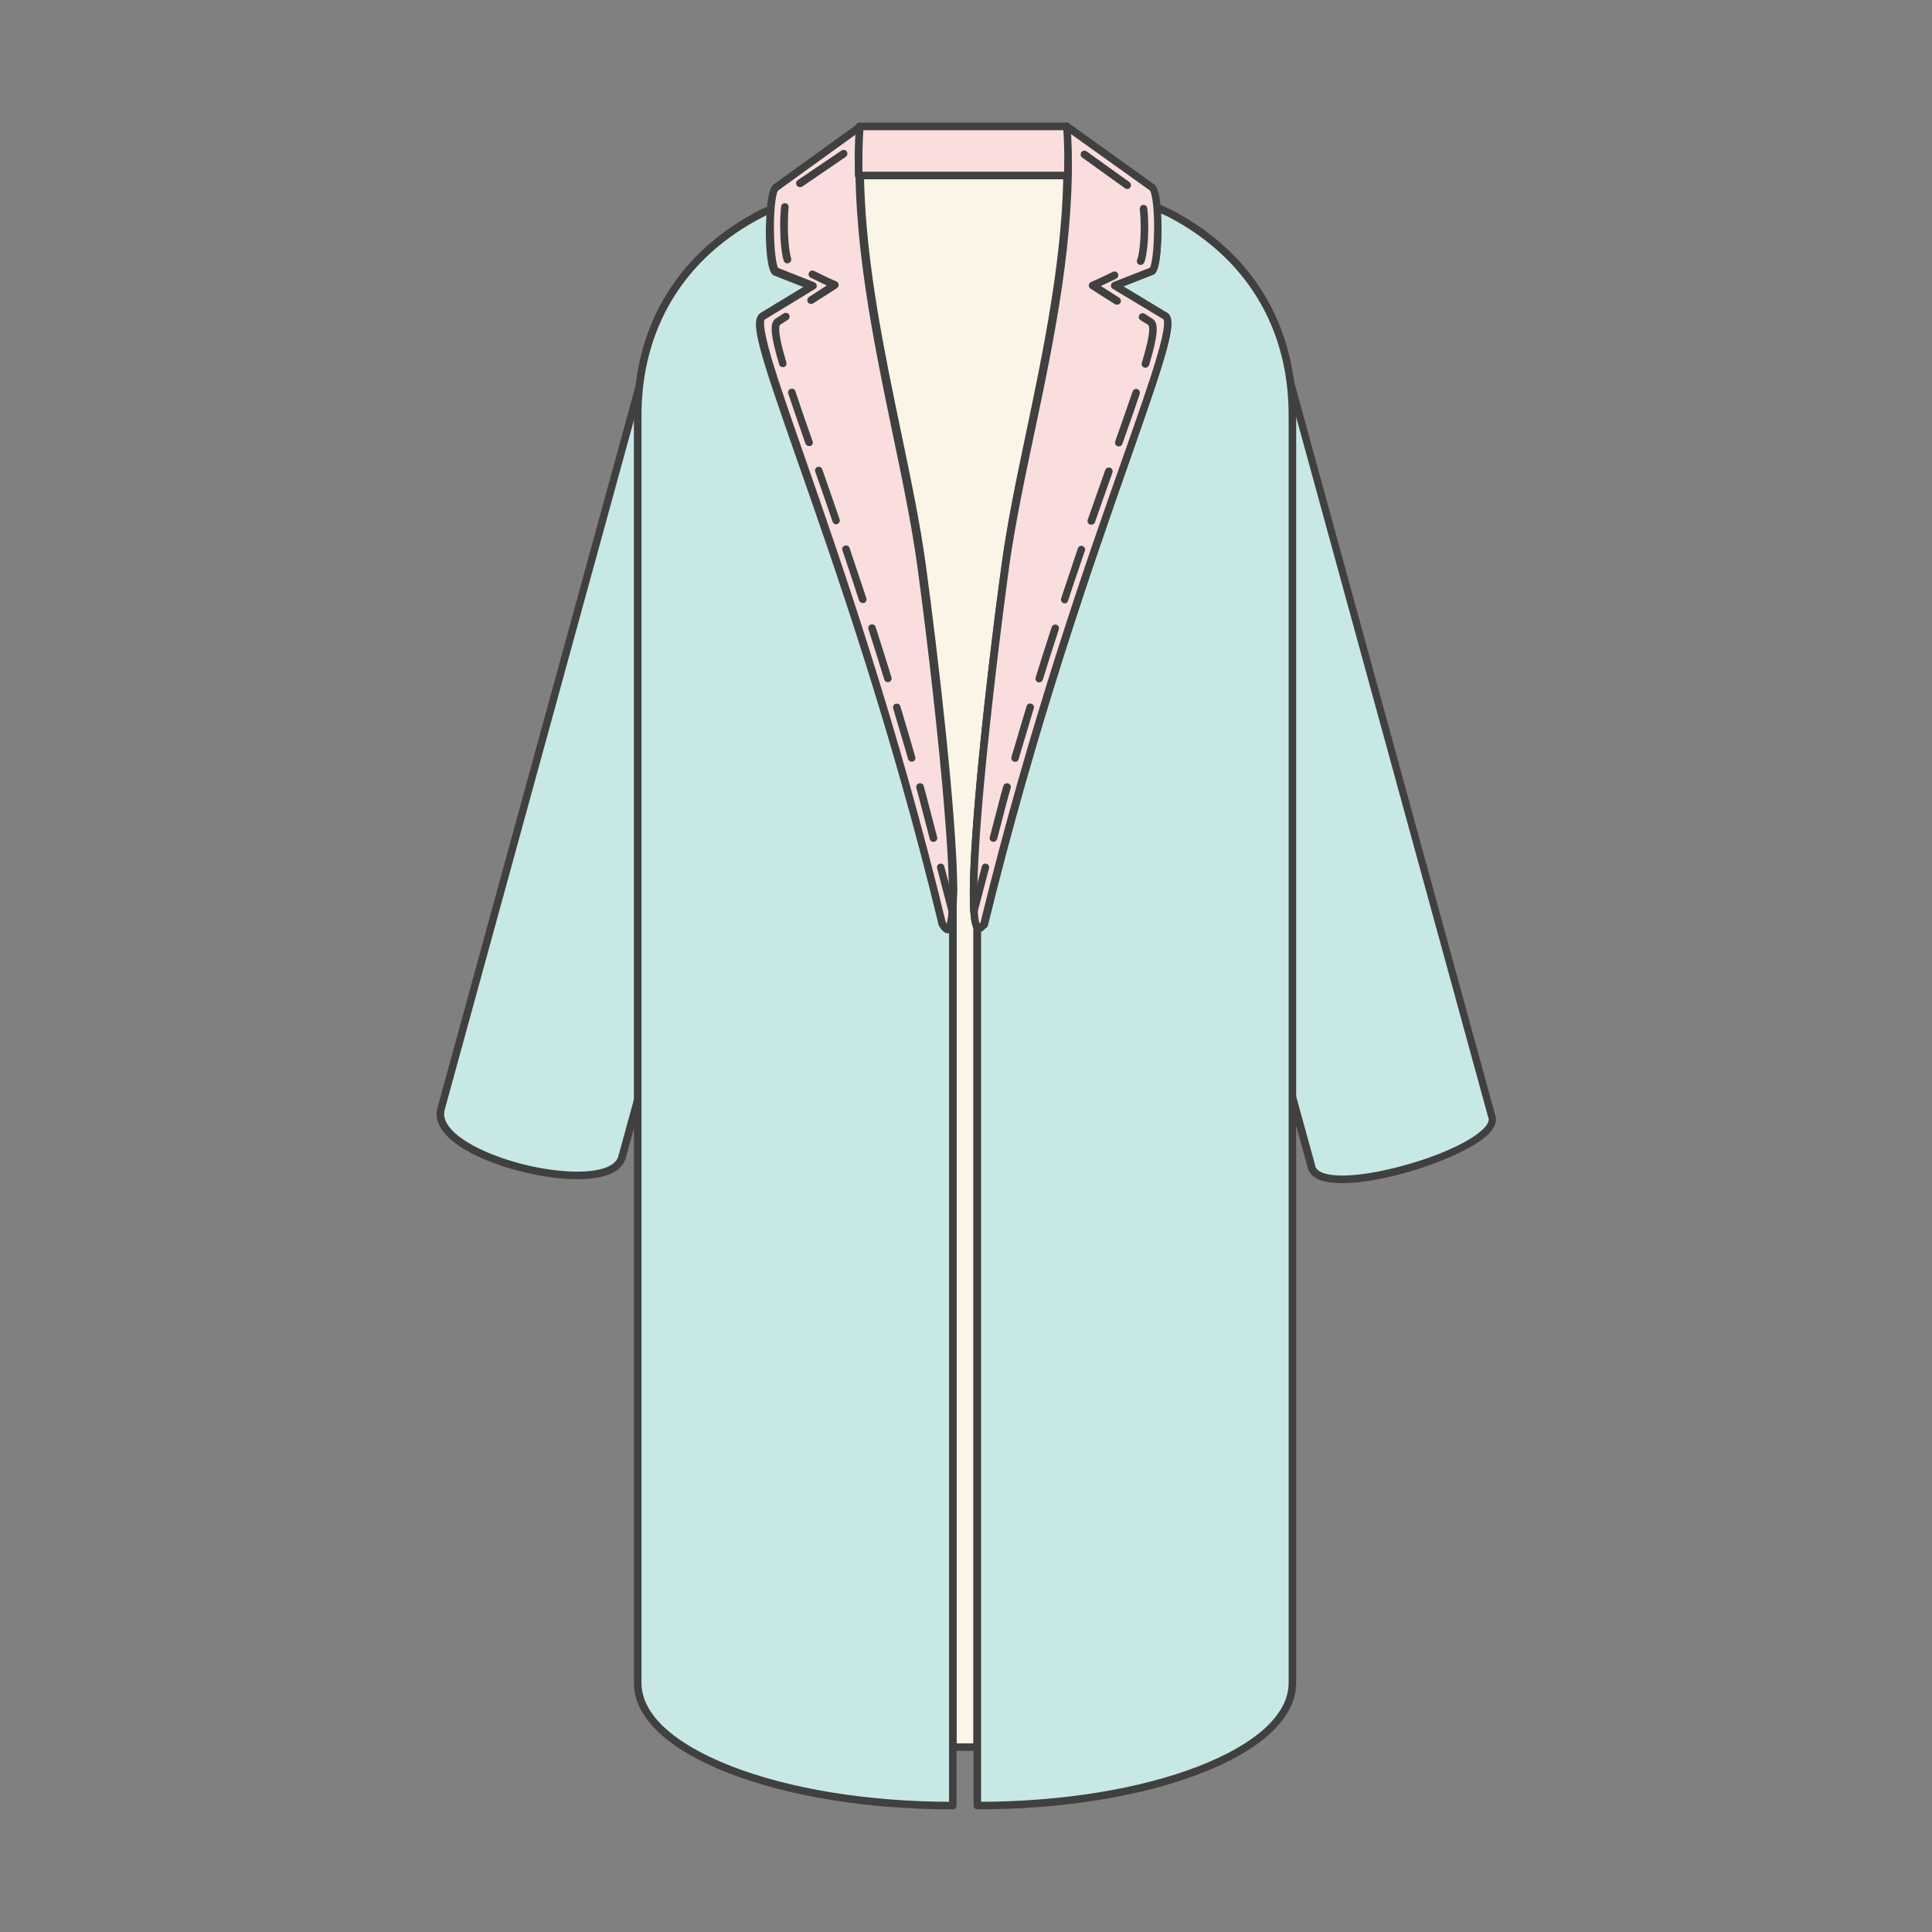 <?xml version="1.0" standalone="no"?><!DOCTYPE svg PUBLIC "-//W3C//DTD SVG 1.1//EN" "http://www.w3.org/Graphics/SVG/1.1/DTD/svg11.dtd"><svg t="1666879822673" class="icon" viewBox="0 0 1024 1024" version="1.1" xmlns="http://www.w3.org/2000/svg" p-id="6343" xmlns:xlink="http://www.w3.org/1999/xlink" width="200" height="200"><rect x="0" y="0" width="1024" height="1024" fill="#808080" stroke="none"/><path d="M501.5 491.4l0.8 0.8-0.8-0.8z m2.7-3.1l-0.3 2.6c-0.4 1-1 1.4-1.6 1.3l1.9-3.9z m0.8-6.3l-0.2 5.1-0.6 1.2 0.8-6.3z m-26.2-71.9l3.4 11.5 1.6 6.1-5-17.6z m67.1-10.9l-24.3 90.7 17.8-68.3 6.5-22.4z m-83.8-45.6l2 6.4 2.6 9-4.6-15.4z m97.4 0l-4.7 15.4 2.7-9 2-6.4z m22.5-69l-7.2 21.2 7.2-21.2zM456 93h109.5v3.6c-1.9 70.4-24.6 143.3-32.7 203.2-8.2 59.9-21.3 177.5-15.1 191.1l3.9-1-3.6 0.9V926h-13V482l0.4-10c-0.4-38.8-10.2-124.2-16.7-172.3-8.1-59.9-30.7-132.8-32.7-203.1V93z" fill="#FBF5E8" p-id="6344"></path><path d="M518 928h-13c-1.1 0-2-0.9-2-2V494.1c-0.5 0.1-0.9 0-1.2 0-0.4-0.1-0.7-0.3-1-0.5l-0.8-0.8c-0.4-0.4-0.6-0.9-0.6-1.4 0-0.5 0.2-1 0.6-1.4 0.4-0.4 0.9-0.6 1.4-0.6l0.9-1.7 0.8-5.9 0.4-9.9c-0.4-39.1-10.2-124.2-16.7-172-3-22-7.9-45.6-13.1-70.5-9-43.4-18.4-88.2-19.6-132.9v-3.6c0-0.5 0.2-1 0.6-1.4s0.9-0.6 1.4-0.6h109.5c0.5 0 1 0.2 1.4 0.6 0.4 0.4 0.6 0.9 0.6 1.4v3.6C566.4 141.2 557 186 548 229.4c-5.2 25-10.1 48.5-13.1 70.5-9.1 67-20.1 170.5-15.8 188.5l1-0.2 17.5-67.2 6.6-22.4c0.3-1 1.4-1.7 2.5-1.4 1.1 0.3 1.7 1.4 1.4 2.4l-24.3 90.6c-0.2 0.7-0.7 1.3-1.5 1.5l-2.1 0.5V926c-0.2 1.1-1.1 2-2.2 2z m-11-4h8.9V491.9c0-0.1-0.1-0.1-0.1-0.2-7.1-15.6 8.8-147.3 15-192.2 3-22.1 7.9-45.8 13.2-70.8 9-43.2 18.3-87.9 19.5-132.2V95H458v1.5c1.2 44.2 10.5 88.9 19.5 132.1 5.2 25 10.2 48.7 13.2 70.8 6.5 47.8 16.4 133.3 16.7 172.5v0.1l-0.4 10v442z m-23.2-494.3c-0.9 0-1.7-0.6-1.9-1.5l-5-17.6c-0.3-1.1 0.3-2.2 1.4-2.5 1.1-0.3 2.2 0.3 2.5 1.4l3.4 11.5 1.6 6.2c0.3 1.1-0.4 2.1-1.4 2.4-0.3 0.1-0.5 0.1-0.6 0.1z m71-58.7c-0.2 0-0.4 0-0.6-0.1-1.1-0.3-1.7-1.4-1.3-2.5l2.7-9 2.1-6.4c0.3-1 1.5-1.6 2.5-1.3 1 0.3 1.6 1.4 1.3 2.5l-4.7 15.4c-0.4 0.8-1.1 1.4-2 1.4z m-88.1 0c-0.9 0-1.6-0.6-1.9-1.4l-4.7-15.4c-0.3-1.1 0.3-2.2 1.3-2.5 1-0.3 2.2 0.3 2.5 1.3l2 6.4 2.7 9.1c0.3 1.1-0.3 2.2-1.3 2.5h-0.6z m108.1-63.2c-0.2 0-0.5 0-0.7-0.1-0.8-0.3-1.3-1.1-1.3-1.9 0-0.2 0-0.5 0.1-0.7l7.2-21.1c0.4-1 1.5-1.6 2.5-1.3 0.8 0.3 1.4 1.1 1.4 1.9 0 0.2 0 0.4-0.1 0.6l-7.2 21.2v0.1c-0.3 0.8-1.1 1.3-1.9 1.3z" fill="#404040" p-id="6345"></path><path d="M339.5 202.4l-1.3 17.7v362.2l-8.7 31.7c-8.3 22.5-102.9-0.8-95.7-26.2l105.7-385.4z" fill="#C8E8E6" p-id="6346"></path><path d="M306.1 625c-12.5 0-27.2-2.9-39-6.7-25.3-8.2-38.4-19.9-35.2-31.2l105.7-385.3a2 2 0 0 1 2.3-1.4c1 0.2 1.7 1.1 1.7 2.1l-1.3 17.6v362.1c0 0.2 0 0.4-0.1 0.5l-8.7 31.7c0 0.1 0 0.1-0.1 0.2-2.8 7.6-12.9 10.4-25.3 10.4z m30.1-403.1L235.7 588.2c-2.5 8.7 10.3 19 32.6 26.3 24.8 8.1 55.2 9.6 59.3-1.2l8.6-31.3V221.9z" fill="#404040" p-id="6347"></path><path d="M683 198.8l107.8 392.9c6.5 17-92.1 47.1-95.7 26.2l-10.4-38V220.1c0-7.2-0.5-14.1-1.5-20.7l-0.2-0.6z" fill="#C8E8E6" p-id="6348"></path><path d="M711.5 627.1c-4 0-7.6-0.4-10.5-1.2-5.7-1.7-7.5-4.9-8-7.4l-10.4-37.9c0-0.2-0.1-0.4-0.1-0.5v-360c0-7-0.5-13.8-1.5-20.3l-0.1-0.5c-0.2-1 0.4-2.1 1.4-2.4 1.1-0.3 2.2 0.3 2.5 1.4l107.7 392.8c0.7 2 0.8 5.2-2.9 9.3-11 12-53.4 26.7-78.1 26.7z m-24.9-47.4l10.4 37.7v0.2c0.1 0.7 0.5 3 5.2 4.4 17.8 5.3 71.5-10.2 84.6-24.3 1.9-2.1 2.6-3.8 2.1-5.2 0-0.1 0-0.1-0.1-0.2L686.6 219.6v360.1z" fill="#404040" p-id="6349"></path><path d="M613 110l6.4 2.8c40.3 20.7 65.6 57.1 65.5 107.4V892c0 35.9-74.8 65-167 65V491.1l3.7-0.9c46.5-190.6 106.7-315.7 95.9-322.4l-26.8-16.2 19.8-7.7c1.9-1.1 3-11.4 3.1-21.8L613 110z" fill="#C8E8E6" p-id="6350"></path><path d="M518 959c-1.1 0-2-0.9-2-2V491.1c0-0.9 0.6-1.7 1.5-1.9l2.5-0.6c25.7-105.2 55.6-190.2 75.3-246.6 7.8-22.1 13.9-39.6 17.6-52.1 5.1-17 4-19.9 3.6-20.4l-26.7-16.2c-0.7-0.4-1-1.1-1-1.9s0.6-1.4 1.3-1.7l19.4-7.6c0.9-1.5 2.1-8.6 2.2-20.1l-0.6-12c0-0.7 0.3-1.3 0.9-1.7s1.3-0.5 1.9-0.2l6.4 2.8s0.1 0 0.1 0.1c43 22.1 66.7 60.9 66.6 109.2V892c0 18.2-17.8 35.2-50.2 47.8C605 952.2 562.8 959 518 959z m2-466.3V955c43.6-0.2 84.5-6.9 115.4-18.9 30.7-12 47.6-27.6 47.6-44.1V220.2c0.1-46.7-22.8-84.2-64.4-105.6l-3.4-1.5 0.4 8.8v0.1c-0.1 7.9-0.7 21.5-4 23.5-0.1 0.1-0.2 0.1-0.3 0.1l-16 6.3 23.3 14.1c5.9 3.7 0 21.5-19.5 77.2-19.8 56.5-49.7 141.8-75.5 247.4-0.2 0.7-0.7 1.3-1.5 1.5l-2.1 0.6z m89.3-350.4z" fill="#404040" p-id="6351"></path><path d="M408.5 111l-0.5 11.4c0.1 10.4 1.2 20.7 3.1 21.8l19.8 7.7-26.8 16.2c-10.8 6.7 49.4 131.7 95.9 322.3 1.8 2.8 3.1 2.9 4 1l1.2-8.9V957c-92.2 0-167-29.1-167-65V220.5c-0.1-50.3 25.3-86.6 65.5-107.4l4.8-2.1z" fill="#C8E8E6" p-id="6352"></path><path d="M505 959c-44.8 0-87-6.8-118.8-19.2-32.4-12.6-50.2-29.5-50.2-47.8V220.5c-0.1-48.2 23.6-87 66.6-109.1 0 0 0.1 0 0.1-0.1l4.9-2.2c0.6-0.3 1.4-0.2 1.9 0.2 0.6 0.4 0.9 1 0.9 1.7l-0.5 11.3c0.1 11.5 1.3 18.6 2.2 20.1l19.4 7.6c0.7 0.3 1.2 0.9 1.3 1.7 0.1 0.8-0.3 1.5-1 1.9L405 169.9c-0.4 0.4-1.4 3.3 3.6 20.3 3.7 12.6 9.9 30 17.6 52.1 19.8 56.5 49.7 141.7 75.5 247.3 0.1 0.1 0.2 0.3 0.3 0.4l1-7.7c0.1-1 1.1-1.8 2.1-1.7 1.1 0.1 1.9 0.9 1.9 2V957c0 1.1-0.9 2-2 2zM404.4 115c-41.6 21.4-64.5 58.9-64.4 105.6V892c0 16.5 16.9 32.1 47.6 44.1 30.8 12 71.7 18.7 115.4 18.9V494.6c-0.1 0-0.3 0-0.4 0.1-2 0.1-3.5-1.8-4.4-3.2l-0.3-0.6c-25.8-105.5-55.7-190.8-75.5-247.3-19.5-55.7-25.4-73.5-19.6-77.2l23.4-14.1-16-6.3c-0.1 0-0.2-0.1-0.3-0.1-3.4-2-4-15.6-4-23.5v-0.1l0.4-8.2-1.9 0.9z" fill="#404040" p-id="6353"></path><path d="M456.1 67l-44.8 32.4c-4.4 3.1-3.7 42.1 0 44.3l19.6 7.7-26.6 16.2c-10.7 6.7 49 131.7 95.2 322.1 14 22-1.9-121.6-11.2-189.9-9.4-68.3-37.6-153.7-32.2-232.8z" fill="#F9DEDD" p-id="6354"></path><path d="M502 494c-1.4 0-2.8-1.1-4.2-3.2l-0.3-0.6C472 384.7 442.3 299.5 422.6 243c-19.4-55.7-25.3-73.5-19.4-77.2l23.2-14.1-15.9-6.3c-0.1 0-0.2-0.1-0.3-0.1-0.9-0.5-3.2-2-3.9-18.6-0.2-4.3-0.8-25.8 3.8-29l44.8-32.3c0.6-0.5 1.5-0.5 2.1-0.1 0.7 0.4 1.1 1.1 1 1.9-3.6 53.4 8.4 110.9 19 161.7 5.2 25 10.2 48.6 13.2 70.7 3.9 28.7 9.8 77 13.5 118.5 6.5 73.1 1.8 74.8-0.7 75.8-0.3 0-0.7 0.1-1 0.1z m-0.7-5.1c0.2 0.2 0.3 0.4 0.4 0.6 1.2-3 2.9-16.2-2.3-73.7-3.7-40.9-9.4-87.9-13.2-115.7-3-21.9-7.9-45.5-13.1-70.4C462.8 180 451 123.8 453.8 71.1L412.4 101c-0.9 1-2.3 8-2.2 20.5 0.1 11.8 1.3 19 2.2 20.5l19.2 7.6c0.7 0.3 1.2 0.9 1.3 1.7 0.1 0.8-0.3 1.5-1 1.9l-26.6 16.2c-0.4 0.4-1.4 3.3 3.6 20.4 3.7 12.5 9.8 30 17.5 52.1 19.6 56.3 49.3 141.5 74.9 247z m-88.8-346.8z" fill="#404040" p-id="6355"></path><path d="M565.4 67l45.2 32.4c4.4 3.1 3.8 42.1 0 44.3l-19.8 7.7 26.9 16.2c10.8 6.7-49.5 131.7-96.1 322.1-14.1 22 1.9-121.6 11.3-189.9 9.4-68.3 37.9-153.7 32.5-232.8z" fill="#F9DEDD" p-id="6356"></path><path d="M519.1 494c-0.4 0-0.7-0.1-1.1-0.2-2.5-0.9-7.2-2.7-0.7-75.8 3.7-41.5 9.6-89.8 13.6-118.5 3-22.1 8-45.7 13.3-70.7 10.7-50.8 22.9-108.3 19.2-161.7-0.1-0.8 0.3-1.5 1-1.9 0.7-0.4 1.5-0.3 2.1 0.1l45.2 32.4c4.5 3.2 4 24.7 3.8 28.9-0.6 16.8-3 18.2-3.9 18.7-0.1 0.1-0.2 0.1-0.3 0.1l-16 6.3 23.4 14.1c5.9 3.7 0 21.5-19.6 77.2-19.8 56.4-49.8 141.7-75.6 247.2-0.1 0.2-0.1 0.4-0.3 0.6-1.3 2.1-2.7 3.2-4.1 3.2z m48.6-422.9c2.8 52.7-9 108.9-19.5 158.6-5.3 24.9-10.2 48.5-13.3 70.4-3.8 27.8-9.6 74.8-13.4 115.7-5.2 57.7-3.4 70.8-2.3 73.7 0.1-0.2 0.3-0.4 0.5-0.6 25.8-105.5 55.8-190.8 75.7-247.2 7.8-22.1 13.9-39.5 17.6-52.1 5.1-17 4-19.9 3.6-20.4l-26.8-16.1c-0.7-0.4-1-1.1-1-1.9 0.1-0.8 0.6-1.4 1.3-1.7l19.4-7.6c0.9-1.5 2.1-8.7 2.2-20.5 0.1-12.4-1.3-19.5-2.3-20.5l-41.7-29.8z m41.7 71z" fill="#404040" p-id="6357"></path><path d="M455.6 67h109.7c0.3 4.9 0.5 9.8 0.6 14.7V93H455.1c0-3.8 0-7.5-0.1-11.3 0.1-4.9 0.3-9.8 0.6-14.7z" fill="#F9DEDD" p-id="6358"></path><path d="M565.9 95H455.1c-1.1 0-2-0.9-2-2l-0.1-11.3c0.1-5.1 0.3-10.1 0.6-14.8 0.1-1 0.9-1.9 2-1.9h109.7c1.1 0 1.9 0.8 2 1.9 0.3 4.8 0.5 9.8 0.6 14.8V93c0 1.1-0.9 2-2 2z m-108.8-4H564l0.1-9.3c-0.1-4.3-0.2-8.5-0.5-12.7h-106c-0.3 4.1-0.4 8.4-0.5 12.7V91z" fill="#404040" p-id="6359"></path><path d="M504.7 485c-0.9 0-1.7-0.6-1.9-1.5l-6.1-23.3c-0.3-1.1 0.4-2.2 1.4-2.4 1.1-0.3 2.2 0.4 2.4 1.4l4.7 17.9c1 0.1 1.8 1.1 1.7 2.1l-0.3 3.9c-0.1 1-0.8 1.8-1.8 1.9h-0.1z m-10-38.8c-0.9 0-1.7-0.6-1.9-1.5l-5.9-22.6c-0.4-1.5-0.8-2.9-1.2-4.4-0.3-1.1 0.3-2.2 1.4-2.5 1.1-0.3 2.2 0.3 2.5 1.4 0.4 1.5 0.8 3 1.2 4.4l5.9 22.7c0.3 1.1-0.4 2.2-1.4 2.4-0.3 0.1-0.5 0.1-0.6 0.1z m-11.5-42.5c-0.9 0-1.7-0.6-1.9-1.4-2.6-8.9-5.2-17.9-7.9-26.8-0.3-1.1 0.3-2.2 1.3-2.5 1.1-0.3 2.2 0.3 2.5 1.3 2.7 9 5.4 18 7.9 26.9 0.3 1.1-0.3 2.2-1.4 2.5h-0.5z m-12.6-42.1c-0.9 0-1.6-0.6-1.9-1.4-2.7-8.8-5.5-17.7-8.4-26.7-0.3-1.1 0.2-2.2 1.3-2.5 1.1-0.3 2.2 0.2 2.5 1.3 2.9 9 5.7 18 8.4 26.7 0.3 1.1-0.3 2.2-1.3 2.5-0.2 0-0.4 0.1-0.6 0.1z m-13.4-42c-0.8 0-1.6-0.5-1.9-1.4-2.8-8.7-5.7-17.4-8.8-26.5-0.4-1 0.2-2.2 1.3-2.5 1-0.4 2.2 0.2 2.5 1.3 3.1 9.2 6 17.9 8.9 26.6 0.3 1-0.2 2.2-1.3 2.5h-0.7z m-14-41.7c-0.8 0-1.6-0.5-1.9-1.4-3.3-9.7-6.5-18.8-9.2-26.5-0.4-1 0.2-2.2 1.2-2.5 1-0.4 2.2 0.2 2.5 1.2 2.7 7.6 5.8 16.7 9.2 26.5 0.4 1-0.2 2.2-1.2 2.5-0.1 0.2-0.4 0.2-0.6 0.2z m-14.4-41.5c-0.8 0-1.6-0.5-1.9-1.3-3.6-10.4-6.6-18.9-9.1-26.5-0.3-1 0.2-2.2 1.3-2.5 1-0.3 2.2 0.2 2.5 1.3 2.5 7.6 5.4 16.1 9.1 26.5 0.4 1-0.2 2.2-1.2 2.5-0.3-0.1-0.5 0-0.7 0z m-13.9-41.8c-0.9 0-1.7-0.6-1.9-1.4-2.7-9.1-4-15.1-4-18.9 0-1 0-4.2 2.2-5.5l4.2-2.7c0.9-0.6 2.2-0.3 2.8 0.6 0.6 0.9 0.3 2.2-0.6 2.8l-4.2 2.7s-0.4 0.4-0.4 2.2c0 3.3 1.2 9.1 3.8 17.7 0.3 1.1-0.3 2.2-1.4 2.5h-0.5z m15-33.5c-0.7 0-1.3-0.3-1.7-0.9-0.6-0.9-0.3-2.2 0.6-2.8l9.4-6.1c-2.6-1.2-5.6-2.7-8.5-4.1-1-0.5-1.4-1.7-0.9-2.7 0.5-1 1.7-1.4 2.7-0.9 4.2 2.1 8.5 4.2 11.7 5.5 0.7 0.3 1.2 0.9 1.3 1.7 0.1 0.7-0.3 1.5-0.9 1.9l-12.6 8.1c-0.3 0.2-0.7 0.3-1.1 0.3z m-12.6-21.5c-0.8 0-1.6-0.5-1.9-1.4-1.4-4.3-1.9-12.5-1.9-18.7 0-3.6 0.2-7.1 0.5-10 0.1-1.1 1.1-1.9 2.2-1.8 1.1 0.1 1.9 1.1 1.8 2.2-0.3 2.8-0.4 6.1-0.4 9.6 0 7.4 0.7 14.2 1.7 17.4 0.3 1.1-0.2 2.2-1.3 2.5-0.3 0.2-0.5 0.2-0.7 0.2z m6.7-40.4c-0.6 0-1.3-0.3-1.7-0.9-0.6-0.9-0.4-2.2 0.5-2.8L446 79.8c0.9-0.6 2.2-0.4 2.8 0.5 0.6 0.9 0.4 2.2-0.5 2.8l-23.1 15.8c-0.4 0.2-0.8 0.3-1.2 0.3z" fill="#404040" p-id="6360"></path><path d="M516.3 485h-0.2c-1-0.1-1.7-0.9-1.8-1.9l-0.3-3.9c-0.1-1.1 0.7-2 1.7-2.1l4.7-17.9c0.3-1.1 1.4-1.7 2.4-1.4 1.1 0.3 1.7 1.4 1.4 2.4l-6.1 23.3c-0.1 0.9-0.9 1.5-1.8 1.5z m10.2-38.8c-0.2 0-0.3 0-0.5-0.1-1.1-0.3-1.7-1.4-1.4-2.4l5.9-22.6 1.3-4.5c0.3-1.1 1.4-1.7 2.5-1.4 1.1 0.3 1.7 1.4 1.4 2.5l-1.3 4.4-5.9 22.6c-0.3 0.9-1.2 1.5-2 1.5z m11.6-42.4c-0.2 0-0.4 0-0.6-0.1-1.1-0.3-1.7-1.4-1.4-2.5 2.6-8.8 5.3-17.9 8-26.9 0.3-1.1 1.4-1.7 2.5-1.3 1.1 0.3 1.7 1.4 1.3 2.5-2.7 9-5.4 18-8 26.8-0.2 0.9-1 1.5-1.8 1.5z m12.7-42.1c-0.2 0-0.4 0-0.6-0.1-1.1-0.3-1.6-1.5-1.3-2.5 2.7-8.8 5.6-17.8 8.5-26.7 0.3-1 1.5-1.6 2.5-1.3 1.1 0.3 1.6 1.5 1.3 2.5-2.9 8.9-5.8 17.9-8.5 26.7-0.3 0.8-1.1 1.4-1.9 1.4z m13.5-41.9c-0.2 0-0.4 0-0.6-0.1-1-0.3-1.6-1.5-1.3-2.5 2.9-8.7 5.8-17.4 8.9-26.6 0.4-1 1.5-1.6 2.5-1.2 1 0.4 1.6 1.5 1.2 2.5-3.1 9.2-6.1 17.8-8.9 26.5-0.2 0.9-1 1.4-1.8 1.4z m14.1-41.7c-0.2 0-0.4 0-0.7-0.1-1-0.4-1.6-1.5-1.2-2.5 3.4-9.7 6.6-18.8 9.3-26.4 0.4-1 1.5-1.6 2.6-1.2s1.6 1.5 1.2 2.6c-2.7 7.6-5.9 16.7-9.3 26.4-0.3 0.7-1.1 1.2-1.9 1.2z m14.6-41.5c-0.2 0-0.4 0-0.7-0.1-1-0.4-1.6-1.5-1.2-2.6 3.7-10.4 6.6-18.9 9.2-26.4 0.4-1 1.5-1.6 2.5-1.3 1 0.4 1.6 1.5 1.3 2.5-2.5 7.6-5.5 16.1-9.2 26.5-0.3 0.9-1.1 1.4-1.9 1.4z m14.1-41.7c-0.2 0-0.4 0-0.6-0.1-1.1-0.3-1.7-1.4-1.3-2.5 2.6-8.7 3.9-14.5 3.9-17.8 0-1.7-0.4-2.2-0.4-2.2l-4.2-2.6c-0.9-0.6-1.2-1.8-0.6-2.8 0.6-0.9 1.8-1.2 2.8-0.6l4.2 2.7c2.2 1.4 2.2 4.5 2.2 5.5 0 3.7-1.3 9.7-4 18.9-0.4 1-1.2 1.5-2 1.5zM592 161.5c-0.4 0-0.7-0.1-1.1-0.3L578 153c-0.6-0.4-1-1.1-0.9-1.9s0.6-1.4 1.3-1.7c3.2-1.3 7.7-3.5 11.4-5.3 1-0.5 2.2-0.1 2.7 0.9s0.1 2.2-0.9 2.7c-3.1 1.5-5.8 2.8-8.1 3.9l9.7 6.2c0.9 0.6 1.2 1.8 0.6 2.8-0.5 0.6-1.1 0.9-1.8 0.9z m12.5-21.1c-0.2 0-0.5 0-0.7-0.1-1-0.4-1.5-1.6-1.1-2.6 1.1-2.8 1.9-9.7 1.9-17.2 0-3.6-0.2-6.9-0.5-9.7-0.1-1.1 0.7-2.1 1.8-2.2 1.1-0.1 2.1 0.7 2.2 1.8 0.3 2.9 0.5 6.4 0.5 10.1 0 6.4-0.6 14.6-2.1 18.6-0.5 0.9-1.2 1.3-2 1.3z m-7-40.2c-0.4 0-0.8-0.1-1.2-0.4l-22.7-16.3c-0.9-0.6-1.1-1.9-0.5-2.8 0.6-0.9 1.9-1.1 2.8-0.5l22.7 16.3c0.9 0.6 1.1 1.9 0.5 2.8-0.4 0.6-1 0.9-1.6 0.9z" fill="#404040" p-id="6361"></path></svg>